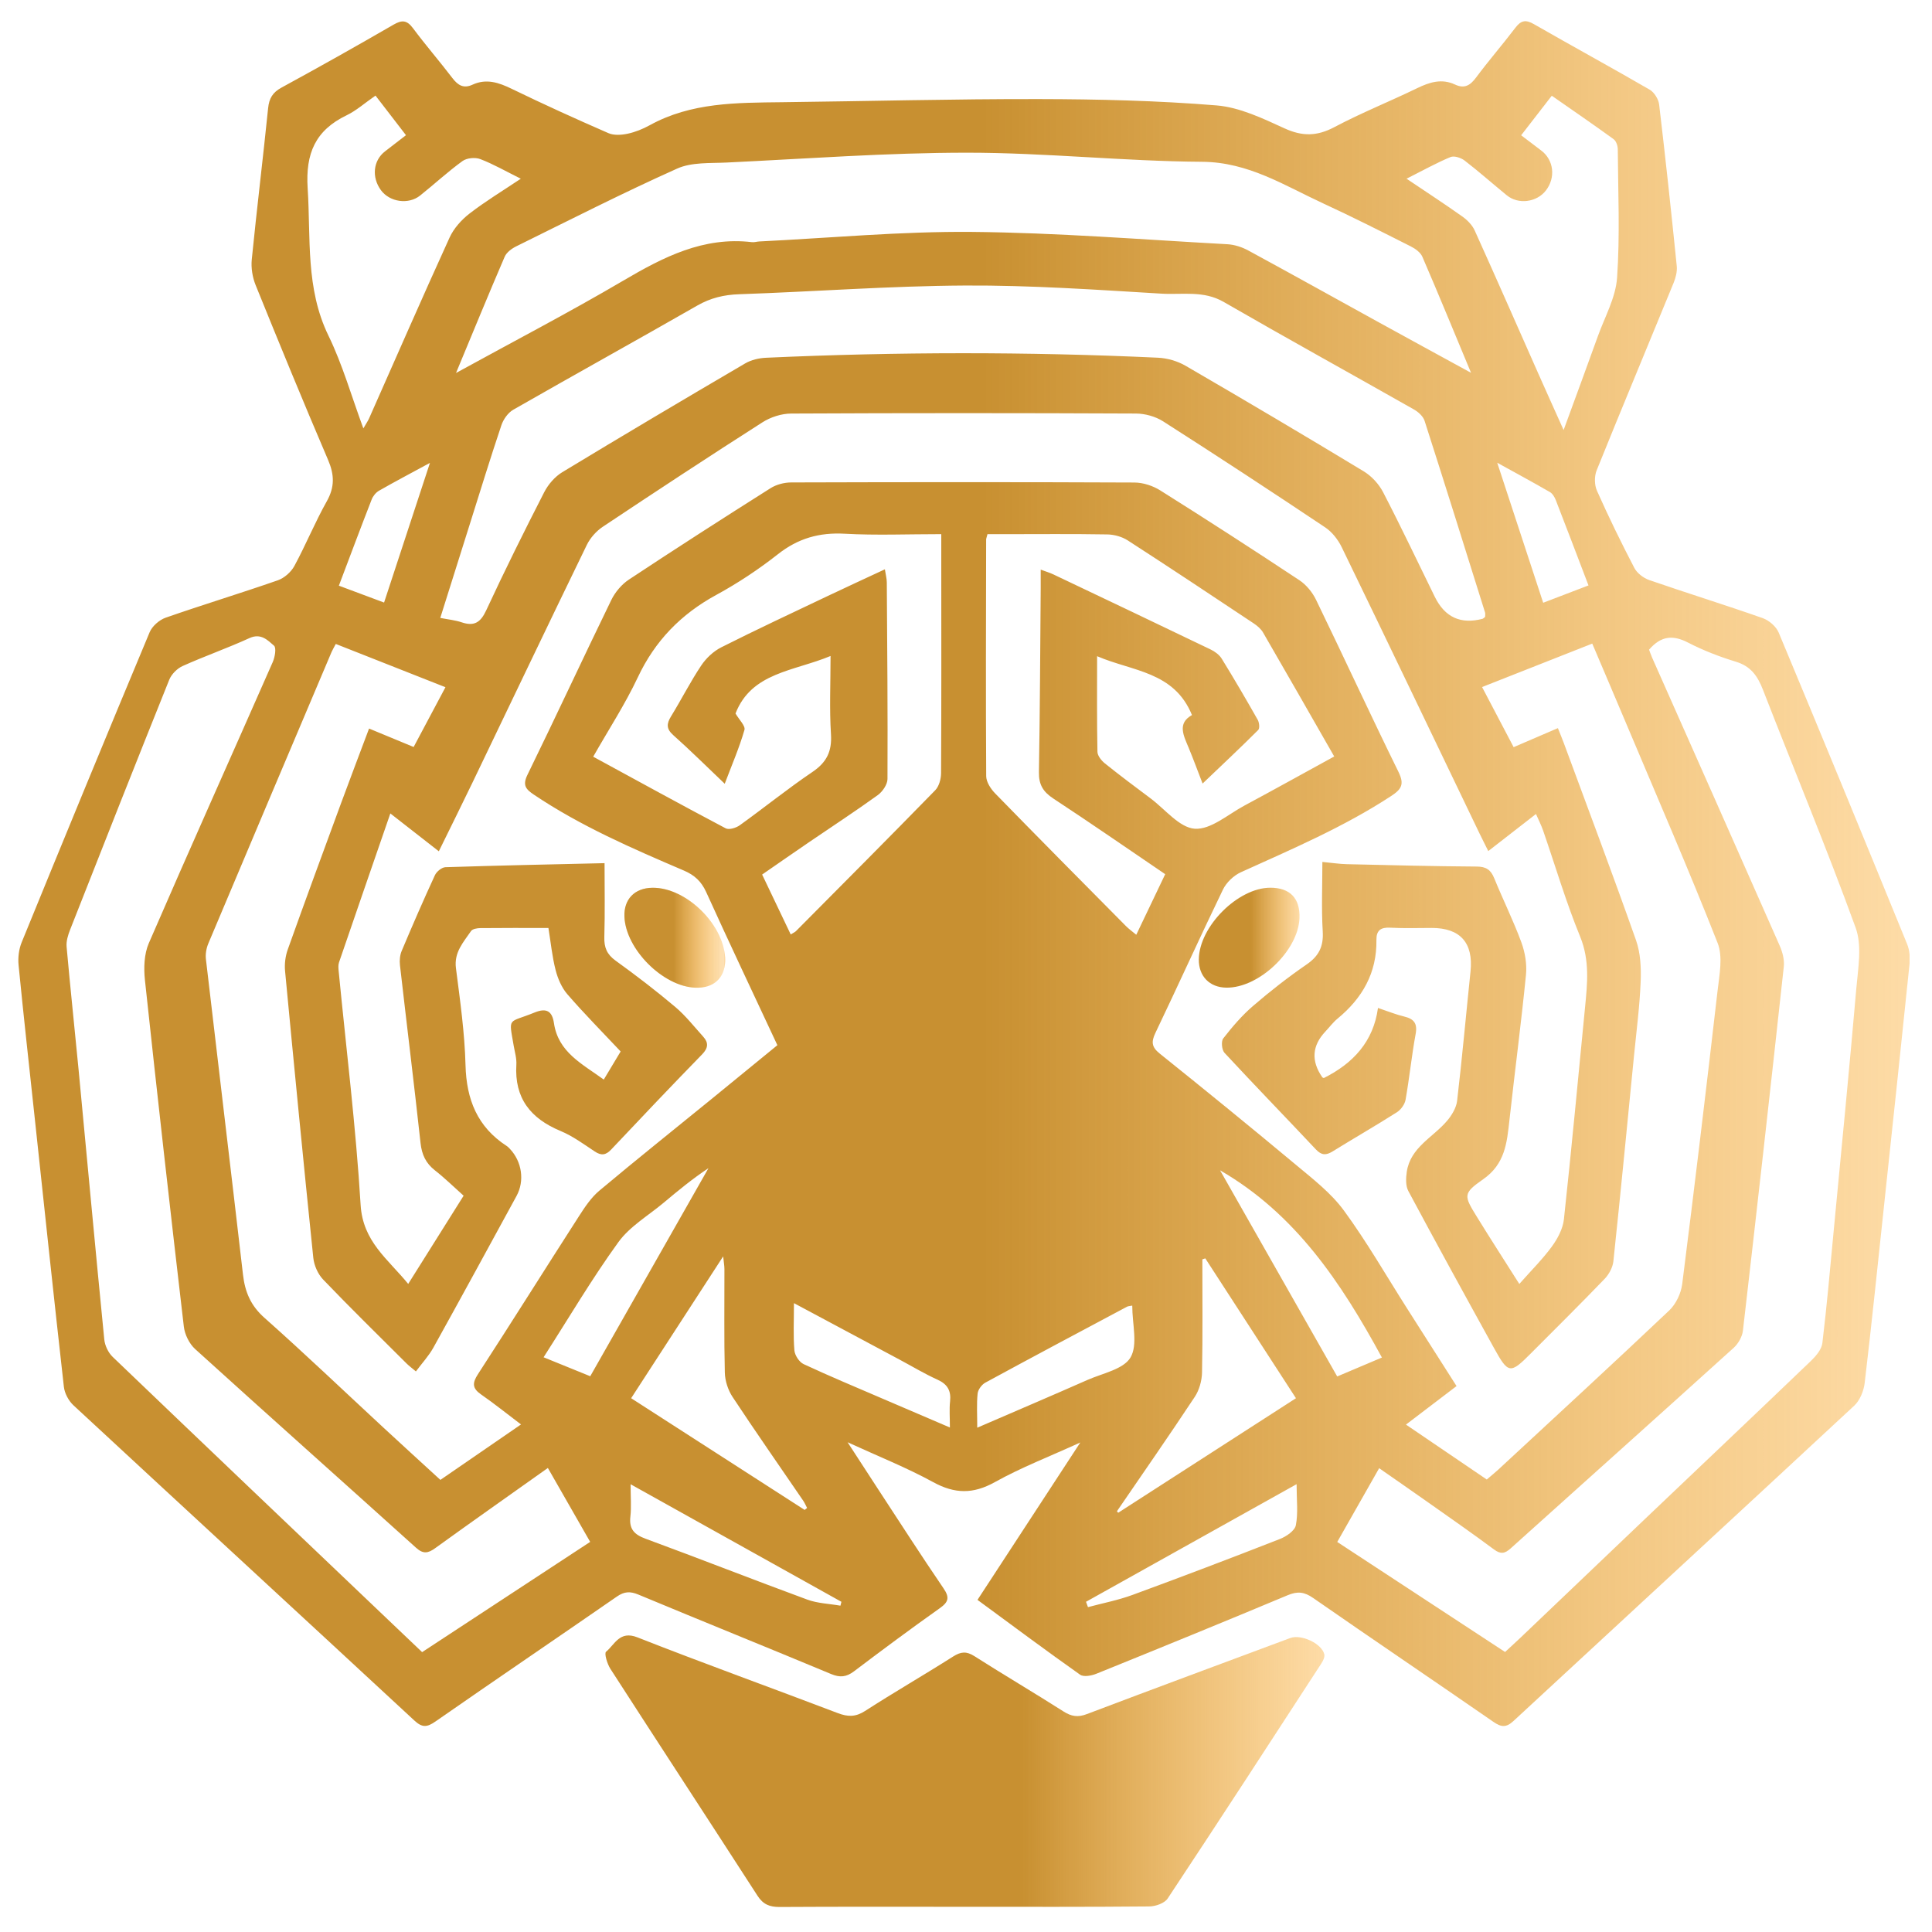 <?xml version="1.0" encoding="UTF-8"?>
<svg id="Capa_1" data-name="Capa 1" xmlns="http://www.w3.org/2000/svg" xmlns:xlink="http://www.w3.org/1999/xlink" viewBox="0 0 1999.99 2000">
  <defs>
    <style>
      .cls-1 {
        fill: url(#Degradado_sin_nombre_6);
      }

      .cls-2 {
        fill: url(#Degradado_sin_nombre_9);
      }

      .cls-3 {
        fill: url(#Degradado_sin_nombre_35);
      }

      .cls-4 {
        fill: url(#Degradado_sin_nombre_7);
      }

      .cls-5 {
        fill: url(#Degradado_sin_nombre_10);
      }
    </style>
    <linearGradient id="Degradado_sin_nombre_7" data-name="Degradado sin nombre 7" x1="18.99" y1="904.39" x2="1976.99" y2="904.39" gradientUnits="userSpaceOnUse">
      <stop offset=".51" stop-color="#c89031"/>
      <stop offset=".7" stop-color="#dc9c34" stop-opacity=".78"/>
      <stop offset="1" stop-color="#fbb03b" stop-opacity=".45"/>
      <stop offset="1" stop-color="#fbb03b" stop-opacity=".44"/>
      <stop offset="1" stop-color="#fbb03b" stop-opacity=".41"/>
      <stop offset="1" stop-color="#fbb03b" stop-opacity=".36"/>
      <stop offset="1" stop-color="#fbb03b" stop-opacity=".29"/>
      <stop offset="1" stop-color="#fbb03b" stop-opacity=".19"/>
      <stop offset="1" stop-color="#fbb03b" stop-opacity=".08"/>
      <stop offset="1" stop-color="#fbb03b" stop-opacity="0"/>
    </linearGradient>
    <linearGradient id="Degradado_sin_nombre_6" data-name="Degradado sin nombre 6" x1="626.73" y1="1833.54" x2="1371.03" y2="1833.54" gradientUnits="userSpaceOnUse">
      <stop offset=".58" stop-color="#c89031"/>
      <stop offset=".74" stop-color="#dc9c34" stop-opacity=".78"/>
      <stop offset="1" stop-color="#fbb03b" stop-opacity=".45"/>
      <stop offset="1" stop-color="#fbb03b" stop-opacity=".43"/>
      <stop offset="1" stop-color="#fbb03b" stop-opacity=".2"/>
      <stop offset="1" stop-color="#fbb03b" stop-opacity=".05"/>
      <stop offset="1" stop-color="#fbb03b" stop-opacity="0"/>
    </linearGradient>
    <linearGradient id="Degradado_sin_nombre_35" data-name="Degradado sin nombre 35" x1="646.38" y1="970.72" x2="1345.26" y2="970.72" gradientUnits="userSpaceOnUse">
      <stop offset="0" stop-color="#fbb03b"/>
      <stop offset="0" stop-color="#fbb03b" stop-opacity=".66"/>
      <stop offset="0" stop-color="#fbb03b" stop-opacity=".45"/>
      <stop offset=".03" stop-color="#fbb03b" stop-opacity=".43"/>
      <stop offset=".49" stop-color="#fbb03b" stop-opacity=".2"/>
      <stop offset=".82" stop-color="#fbb03b" stop-opacity=".05"/>
      <stop offset="1" stop-color="#fbb03b" stop-opacity="0"/>
    </linearGradient>
    <linearGradient id="Degradado_sin_nombre_9" data-name="Degradado sin nombre 9" x1="646.38" y1="970.75" x2="750.69" y2="970.75" gradientUnits="userSpaceOnUse">
      <stop offset=".49" stop-color="#c89031"/>
      <stop offset=".52" stop-color="#cb9231" stop-opacity=".93"/>
      <stop offset=".85" stop-color="#eda738" stop-opacity=".27"/>
      <stop offset=".99" stop-color="#fbb03b" stop-opacity="0"/>
      <stop offset="1" stop-color="#fbb03b" stop-opacity=".45"/>
    </linearGradient>
    <linearGradient id="Degradado_sin_nombre_10" data-name="Degradado sin nombre 10" x1="1241.01" y1="970.69" x2="1345.26" y2="970.69" gradientUnits="userSpaceOnUse">
      <stop offset=".52" stop-color="#c89031"/>
      <stop offset=".71" stop-color="#dc9c34" stop-opacity=".78"/>
      <stop offset="1" stop-color="#fbb03b" stop-opacity=".45"/>
      <stop offset="1" stop-color="#fbb03b" stop-opacity=".44"/>
      <stop offset="1" stop-color="#fbb03b" stop-opacity=".4"/>
      <stop offset="1" stop-color="#fbb03b" stop-opacity=".34"/>
      <stop offset="1" stop-color="#fbb03b" stop-opacity=".26"/>
      <stop offset="1" stop-color="#fbb03b" stop-opacity=".15"/>
      <stop offset="1" stop-color="#fbb03b" stop-opacity=".01"/>
      <stop offset="1" stop-color="#fbb03b" stop-opacity="0"/>
    </linearGradient>
  </defs>
  <path class="cls-4" d="M1011.87,1656.21c35.29-54.02,69.78-106.82,106.45-162.96-31.75,14.49-61.17,25.83-88.44,41.02-22.51,12.54-41.53,12.26-63.88.01-27.21-14.9-56.26-26.43-88.59-41.28,11.75,18.08,21.34,32.92,31.03,47.71,22.64,34.56,44.96,69.35,68.25,103.47,6.54,9.59,5.25,14.19-3.88,20.66-29.98,21.23-59.48,43.15-88.77,65.31-7.89,5.97-14.46,6.64-23.71,2.79-66.37-27.68-133.07-54.56-199.45-82.23-8.56-3.57-14.61-3.27-22.27,2.04-62.49,43.26-125.42,85.9-187.81,129.31-8.69,6.04-13.64,6.63-21.83-.96-117.5-108.92-235.41-217.39-352.9-326.32-5.02-4.65-9.18-12.4-9.94-19.14-10.45-92.73-20.23-185.54-30.18-278.34-5.65-52.73-11.54-105.44-16.71-158.21-.76-7.72.27-16.43,3.19-23.57,43.76-107.17,87.82-214.21,132.47-321.01,2.65-6.35,10.02-12.79,16.62-15.09,38.49-13.44,77.55-25.27,116.05-38.68,6.72-2.34,13.73-8.53,17.14-14.81,11.9-21.95,21.35-45.25,33.58-66.99,8.35-14.85,7.88-27.59,1.31-42.91-25.7-59.99-50.48-120.39-74.97-180.89-3.27-8.09-4.86-17.82-4-26.47,5.2-52.25,11.6-104.37,16.92-156.61,1.05-10.27,4.68-16.38,13.92-21.41,38.97-21.21,77.64-42.99,116.06-65.2,8.84-5.11,13.88-4.48,20.05,3.81,13.1,17.58,27.49,34.18,40.8,51.61,5.7,7.46,11.57,11.04,20.74,6.81,14.35-6.61,27.16-2.26,40.63,4.28,33.03,16.04,66.49,31.22,100.16,45.89,5.7,2.48,13.52,1.91,19.9.55,7.87-1.68,15.69-4.86,22.77-8.76,42.96-23.69,89.95-23.28,136.9-23.83,88.77-1.05,177.54-3.41,266.3-3.24,61.23.12,122.61,1.57,183.58,6.55,24.01,1.96,47.87,13.46,70.37,23.75,18.44,8.44,33.59,8.26,51.5-1.22,27.91-14.78,57.39-26.58,85.84-40.38,12.94-6.28,25.49-10.18,39.26-3.72,9.7,4.55,15.66.84,21.7-7.29,13.08-17.59,27.5-34.19,40.78-51.64,5.75-7.56,10.62-8.5,19.06-3.65,39.81,22.88,80.15,44.81,119.87,67.84,4.75,2.76,9.14,9.84,9.8,15.38,6.62,55.69,12.58,111.46,18.24,167.25.58,5.72-1.11,12.15-3.34,17.59-26.47,64.65-53.45,129.09-79.59,193.87-2.47,6.11-2.35,15.13.32,21.12,12.03,27,25,53.63,38.67,79.84,2.87,5.5,9.51,10.56,15.52,12.64,39.02,13.49,78.49,25.69,117.43,39.38,6.59,2.32,13.93,8.73,16.57,15.07,44.8,107.28,88.99,214.81,132.93,322.44,2.55,6.25,3.14,13.96,2.44,20.76-8.54,83.18-17.47,166.33-26.33,249.47-6.54,61.34-12.83,122.71-20.07,183.96-.98,8.25-4.9,18.06-10.81,23.55-117.34,109.08-235.23,217.56-352.76,326.43-7.58,7.02-12.67,6.51-20.77.9-62.09-42.96-124.68-85.19-186.68-128.29-9.14-6.35-16.13-7.07-26.29-2.82-65.85,27.58-131.95,54.55-198.12,81.32-5.04,2.04-13.14,3.52-16.78.95-35.32-24.95-69.99-50.82-106.22-77.45ZM1540.69,881.08c-3.72-7.47-6.45-12.78-9.03-18.15-47.49-98.83-94.82-197.74-142.68-296.39-3.8-7.84-9.95-15.78-17.09-20.56-55.57-37.14-111.47-73.8-167.79-109.78-7.97-5.09-18.77-8.07-28.28-8.11-118.97-.54-237.94-.58-356.9.02-9.96.05-21.19,3.68-29.63,9.07-55.46,35.42-110.46,71.59-165.22,108.08-6.79,4.52-13.07,11.58-16.63,18.9-39.68,81.64-78.73,163.59-118.06,245.41-11.19,23.28-22.71,46.39-35.11,71.68-17.33-13.53-33.02-25.78-50.18-39.18-18.34,53.09-35.82,103.6-53.13,154.17-.94,2.74-.66,6.05-.37,9.03,7.84,80.69,17.83,161.24,22.74,242.1,2.31,37.92,28.12,55.83,49.25,81.73,20.06-31.94,38.64-61.52,57.36-91.32-10.55-9.41-19.66-18.4-29.68-26.22-9.52-7.43-13.61-16.37-14.92-28.38-6.69-61.35-14.28-122.59-21.28-183.91-.55-4.84-.12-10.39,1.74-14.81,11.08-26.33,22.46-52.54,34.43-78.47,1.73-3.75,7.09-8.15,10.9-8.27,54.31-1.78,108.64-2.88,164.71-4.19,0,25.67.5,51.1-.23,76.5-.31,10.75,2.61,17.89,11.62,24.39,21.1,15.22,41.8,31.09,61.68,47.85,10.74,9.05,19.59,20.37,29.06,30.88,5.65,6.26,5.26,11.73-1.12,18.29-31.68,32.53-62.96,65.45-94.1,98.49-5.62,5.96-10.28,6.58-17.1,2.04-11.46-7.62-22.83-15.98-35.4-21.21-31.02-12.9-47.83-33.97-45.71-68.62.4-6.47-1.64-13.11-2.76-19.64-5.23-30.5-6.15-23.01,21.61-34.36,12.57-5.14,18.27-1.19,20.06,10.97,4.44,30.14,29.01,42.07,51.58,58.45,6.21-10.33,11.8-19.65,17.47-29.09-19.08-20.3-37.78-39.16-55.13-59.2-5.92-6.84-9.94-16.23-12.21-25.12-3.6-14.06-5.01-28.68-7.42-43.52-24.68,0-47.62-.12-70.55.13-3.28.04-8.07.84-9.57,3.05-7.87,11.57-17.73,21.95-15.63,38.36,4.27,33.38,9.05,66.89,9.92,100.44.92,35.65,12.28,64,42.65,83.71,1.27.82,2.34,1.98,3.39,3.09,12.38,13.11,15.28,33.04,6.78,48.62-28.58,52.39-57.1,104.81-86.07,156.99-4.78,8.61-11.7,16.04-18.11,24.66-4.39-3.71-7.22-5.78-9.69-8.24-28.91-28.83-58.09-57.41-86.34-86.87-5.42-5.65-9.37-14.63-10.18-22.47-10.22-98.92-19.84-197.9-29.23-296.9-.69-7.29.3-15.33,2.76-22.22,18-50.43,36.5-100.68,54.99-150.93,9.43-25.64,19.18-51.16,29.2-77.87,16.24,6.72,30.67,12.69,46.15,19.1,11.03-20.73,21.67-40.72,32.93-61.88-38.79-15.3-76-29.98-113.53-44.79-2.17,4.14-3.49,6.28-4.46,8.56-42.56,100.48-85.15,200.96-127.48,301.54-2.07,4.91-3.11,10.93-2.5,16.19,12.67,108.87,25.83,217.69,38.38,326.57,2.07,17.95,7.99,32.08,22.13,44.64,41.97,37.25,82.55,76.06,123.74,114.19,19.34,17.9,38.82,35.64,58.48,53.67,28.34-19.49,55.34-38.07,83.45-57.4-15.18-11.48-27.91-21.73-41.29-31.02-9.21-6.39-9.29-11.76-3.21-21.13,35.29-54.34,69.67-109.27,104.72-163.76,6.01-9.34,12.49-19.06,20.86-26.08,38.32-32.13,77.41-63.34,116.19-94.92,22.82-18.59,45.57-37.25,68.12-55.69-25.18-53.93-49.87-106.01-73.69-158.49-5.04-11.1-12.11-17.59-23.12-22.3-53.45-22.87-106.81-45.98-155.37-78.63-8.45-5.68-11.76-9.8-6.47-20.61,29.35-60.02,57.44-120.65,86.68-180.73,3.98-8.18,10.74-16.26,18.29-21.25,48.49-32.1,97.44-63.52,146.6-94.59,6-3.79,14.13-5.92,21.29-5.95,118.45-.37,236.9-.45,355.35.08,9,.04,19.11,3.33,26.78,8.16,48.38,30.41,96.4,61.42,144.04,92.97,7.17,4.75,13.5,12.53,17.28,20.33,28.71,59.2,56.23,118.97,85.25,178.01,6.33,12.88,3.33,17.95-7.7,25.17-48.96,32.03-102.44,54.79-155.4,78.8-7.46,3.38-15,10.6-18.56,17.95-23.78,49.1-46.21,98.85-69.77,148.06-4.52,9.43-4.31,14.78,4.33,21.71,47.37,37.99,94.48,76.33,141.09,115.23,17.47,14.58,36.15,28.99,49.41,47.05,23.79,32.42,43.89,67.55,65.54,101.54,16.9,26.54,33.82,53.07,51.22,80.38-17.73,13.5-34.13,25.98-52.37,39.87,29.44,20.01,56.59,38.46,83.65,56.85,4.95-4.24,8.53-7.1,11.88-10.2,59.13-54.81,118.49-109.37,177.02-164.82,6.96-6.6,12.19-17.66,13.41-27.26,12.85-101.2,24.95-202.5,36.63-303.84,1.88-16.34,5.65-34.99.05-49.24-29.88-75.91-62.43-150.76-94.12-225.96-11.64-27.62-23.43-55.18-35.67-84-38.38,15.13-75.58,29.8-114.06,44.97,11.35,21.62,21.87,41.67,32.67,62.23,16.04-6.9,30.36-13.05,45.82-19.7,2.54,6.4,4.49,11,6.21,15.68,25.06,67.93,50.62,135.69,74.69,203.97,4.68,13.29,5.36,28.68,4.78,42.97-1.03,25.44-4.36,50.8-6.86,76.18-6.99,71.05-13.85,142.11-21.38,213.1-.68,6.38-4.53,13.5-9.06,18.21-25.11,26.11-50.87,51.59-76.45,77.25-21.27,21.34-23.22,21.24-38.08-5.66-29.85-54.01-59.56-108.11-88.68-162.52-2.9-5.43-2.57-13.44-1.6-19.93,3.82-25.36,27.18-35.59,41.71-52.74,4.9-5.78,9.53-13.45,10.39-20.71,5.24-44.58,9.23-89.3,13.88-133.94,3.09-29.62-10.68-45.12-40.37-45.01-14.3.05-28.62.48-42.88-.27-9.78-.51-14.31,2.89-14.16,12.72.52,34.01-14.56,60.28-40.26,81.43-4.69,3.86-8.39,8.9-12.59,13.36q-20.73,22.01-3.23,47.26c.48.69,1.71.85,1.68.84,30.38-15.2,51.3-37.79,56.01-72.52,11.34,3.79,18.93,6.94,26.82,8.8,10.17,2.39,14.25,6.9,12.17,18.18-4.15,22.54-6.42,45.43-10.41,68-.84,4.76-4.78,10.31-8.91,12.94-21.95,13.95-44.52,26.92-66.65,40.6-6.71,4.15-11.43,4.15-17.2-1.98-31.46-33.46-63.48-66.4-94.7-100.08-2.8-3.02-3.63-11.92-1.3-14.92,9.29-11.93,19.29-23.65,30.71-33.49,17.76-15.3,36.33-29.82,55.64-43.1,12.75-8.77,17.57-18.7,16.64-34.18-1.41-23.69-.37-47.53-.37-71.93,10.04.96,17.53,2.14,25.04,2.32,44.91,1.04,89.83,2.2,134.75,2.47,9.82.06,14.58,3.41,18.13,12.14,9.04,22.2,19.76,43.74,28.03,66.2,3.86,10.48,5.9,22.69,4.81,33.73-4.97,50.23-11.6,100.29-17.12,150.47-2.58,23.41-4.52,45.39-27.21,61.18-21.18,14.74-19.96,16.97-6.48,38.87,14.04,22.82,28.61,45.31,43.92,69.5,12.5-14.14,24.15-25.66,33.69-38.73,5.96-8.16,11.4-18.37,12.47-28.16,7.93-73,14.71-146.13,21.86-219.22,2.43-24.78,5.04-48.83-5.1-73.57-14.67-35.8-25.62-73.11-38.3-109.73-1.9-5.47-4.58-10.67-7.37-17.08-16.97,13.19-32.45,25.22-49.36,38.36ZM1707.09,672.52c1.05,2.76,2,5.64,3.22,8.39,44.03,99.27,88.17,198.5,131.94,297.88,2.93,6.66,5.1,14.74,4.33,21.79-13.69,125.67-27.79,251.3-42.31,376.88-.73,6.28-4.82,13.49-9.58,17.8-76.81,69.46-154.01,138.47-230.99,207.74-5.9,5.31-10.24,6.12-17.11,1-22.5-16.75-45.56-32.75-68.47-48.93-16.47-11.63-33.05-23.08-50.43-35.2-14.96,26.32-28.95,50.95-43.39,76.36,58.42,38.3,115.85,75.94,173.74,113.9,5.99-5.55,11.25-10.31,16.38-15.2,42.84-40.83,85.62-81.72,128.49-122.53,57.27-54.51,114.69-108.87,171.75-163.6,5.2-4.99,11.05-11.88,11.84-18.45,4.76-39.46,8.19-79.09,11.95-118.67,7.86-82.73,16.03-165.44,23.18-248.24,1.81-20.98,6.11-44.35-.67-63.02-30.12-82.86-64.08-164.32-96.03-246.52-5.51-14.17-12.52-24.22-27.97-28.9-17.02-5.16-33.86-11.72-49.65-19.86-15.4-7.94-27.79-7.03-40.21,7.39ZM567.14,1519.63c-40.34,28.64-78.7,55.64-116.74,83.09-7.35,5.3-12.33,6.15-19.72-.51-76.13-68.67-152.74-136.81-228.68-205.69-6.06-5.49-10.74-15.06-11.7-23.24-13.98-119.5-27.45-239.06-40.27-358.69-1.34-12.54-.87-26.95,4.02-38.21,42.16-97.28,85.61-194.01,128.31-291.06,2.25-5.12,3.88-14.7,1.27-16.96-6.62-5.72-13.59-13.21-25.42-7.8-22.7,10.39-46.36,18.65-69.13,28.89-5.7,2.56-11.58,8.48-13.9,14.26-34.58,86.08-68.64,172.38-102.6,258.71-2.18,5.54-4.14,11.91-3.63,17.66,3.8,42.64,8.4,85.2,12.46,127.82,8.84,92.88,17.37,185.78,26.53,278.63.62,6.31,4.1,13.69,8.66,18.07,94.25,90.36,188.84,180.36,283.37,270.43,12.4,11.81,24.81,23.62,37.01,35.24,58.97-38.68,116.01-76.11,173.96-114.12-14.85-25.95-28.92-50.54-43.8-76.53ZM1537.36,638.64c0-1.65.37-3.26-.05-4.62-20.72-66.17-41.38-132.36-62.59-198.37-1.49-4.64-6.41-9.16-10.88-11.7-65.66-37.26-131.79-73.71-197.18-111.44-20.79-12-42.82-7.24-64.18-8.52-67.73-4.06-135.58-8.79-203.36-8.42-78.01.42-155.98,6.34-234,9.02-15.79.54-29.57,3.85-43.34,11.74-63.29,36.25-127.12,71.56-190.42,107.79-5.45,3.12-10.25,9.92-12.31,16.03-11.53,34.31-22.14,68.93-33.03,103.46-9.94,31.51-19.85,63.02-30.25,96.05,8.4,1.67,15.49,2.31,22.05,4.53,12.98,4.4,19.63.29,25.49-12.34,19.11-41.17,39.32-81.85,60.01-122.25,4.14-8.08,11.04-16.12,18.74-20.79,62.82-38.08,126.03-75.51,189.41-112.65,6.23-3.65,14.28-5.49,21.59-5.82,135.21-6.15,270.45-6.33,405.67-.05,9.69.45,20.22,3.49,28.59,8.36,61.76,35.87,123.24,72.24,184.34,109.23,8.16,4.94,15.72,13.13,20.11,21.6,18.55,35.75,35.78,72.19,53.53,108.35q15.6,31.78,49.59,22.7c.45-.12.81-.6,2.46-1.88ZM472.1,386.09c59.99-32.94,117.44-62.85,173.2-95.63,41.54-24.41,82.95-45.72,133.11-39.78,2.47.29,5.06-.59,7.6-.72,73.38-3.6,146.78-10.54,220.12-9.88,88.19.79,176.33,7.93,264.46,12.75,7.34.4,15.14,2.96,21.65,6.49,45.28,24.55,90.25,49.66,135.36,74.5,30.62,16.86,61.32,33.57,95.21,52.11-17.7-42.48-33.68-81.45-50.38-120.12-1.95-4.51-7.3-8.37-11.99-10.73-30.05-15.16-60.09-30.4-90.64-44.49-40.23-18.56-77.41-42.77-125.38-43.1-81.06-.55-162.09-9.41-243.13-9.42-83.08,0-166.18,6.24-249.24,10.2-17.16.82-36.06-.47-51.02,6.23-56.27,25.21-111.29,53.22-166.61,80.51-4.69,2.31-10.03,6.24-11.97,10.75-16.71,38.78-32.71,77.86-50.37,120.32ZM1381.17,783.09c-24.98-43.63-49.17-86.07-73.68-128.34-2.19-3.77-5.99-6.98-9.7-9.45-43.32-28.81-86.63-57.64-130.33-85.86-5.97-3.86-14.05-6.09-21.21-6.21-35.72-.61-71.45-.27-107.17-.26-5.85,0-11.7,0-16.85,0-.92,3.6-1.38,4.58-1.39,5.56-.14,81.64-.44,163.27.06,244.9.04,6.04,4.7,13.21,9.24,17.87,44.87,46.03,90.15,91.65,135.39,137.32,3,3.03,6.53,5.53,10.73,9.04,10.32-21.61,19.92-41.71,29.96-62.71-39.05-26.52-77.14-52.91-115.86-78.34-10.54-6.92-15.09-14.43-14.87-27.21,1.08-63.76,1.32-127.53,1.84-191.3.05-5.48,0-10.96,0-18.43,5.82,2.17,9.59,3.27,13.09,4.94,54.34,25.83,108.68,51.65,162.88,77.75,4.37,2.1,8.94,5.48,11.42,9.5,12.84,20.83,25.2,41.98,37.26,63.27,1.61,2.84,2.24,8.82.52,10.54-18.27,18.24-37.12,35.92-57.59,55.46-5.42-14-9.58-25.36-14.2-36.53-5.32-12.86-12.44-25.67,3.21-34.38-18.52-45.33-61.73-45.16-98.21-60.94,0,34.89-.28,66.94.35,98.97.08,4.12,4.13,9.14,7.73,12.03,15.5,12.45,31.45,24.35,47.37,36.27,15.1,11.3,29.83,30.29,45.7,31.35,16.52,1.11,34.39-14.86,51.34-23.96,30.87-16.58,61.5-33.61,92.97-50.85ZM974.44,552.94c-34.92,0-67.55,1.37-100-.43-26.3-1.46-48.25,4.76-69.09,21.16-19.97,15.72-41.47,29.97-63.78,42.13-36.6,19.93-63.45,47.45-81.32,85.39-13.16,27.93-30.19,54.03-46.17,82.14,46.6,25.36,91.68,50.14,137.16,74.15,3.43,1.81,10.74-.43,14.54-3.16,25.27-18.14,49.49-37.78,75.24-55.19,14.77-9.99,20.32-21.3,19.19-39.1-1.66-26.13-.43-52.45-.43-80.96-38.19,15.91-81.73,16.89-98.38,59.52,3.64,6.34,10.46,12.84,9.25,17.03-5.27,18.26-12.88,35.84-20.41,55.72-19.14-18.21-35.73-34.72-53.2-50.26-7.44-6.62-7.06-11.89-2.34-19.58,10.67-17.37,19.92-35.66,31.21-52.59,5.07-7.6,12.7-14.75,20.81-18.84,36.42-18.36,73.4-35.61,110.24-53.14,19.18-9.12,38.49-17.98,59.07-27.58.87,5.73,1.96,9.62,1.98,13.51.46,67.86,1.04,135.72.71,203.57-.03,5.68-5.14,13.12-10.09,16.69-23.14,16.71-47.09,32.31-70.68,48.41-16.29,11.11-32.46,22.39-48.99,33.8,10.32,21.63,19.86,41.62,29.6,62.02,2.92-1.83,4.39-2.41,5.41-3.44,48.17-48.5,96.44-96.91,144.17-145.84,3.99-4.09,6.03-11.75,6.06-17.77.39-72.45.23-144.9.21-217.36,0-9.13,0-18.26,0-29.99ZM388.72,98.96c-11.3,7.83-19.88,15.56-29.85,20.36-32.3,15.55-42.72,39.34-40.38,75.58,3.33,51.62-2.37,103.48,21.57,152.66,14.51,29.82,23.65,62.26,36.08,95.91,3.01-5.2,4.73-7.63,5.91-10.29,27.7-62.46,55-125.09,83.35-187.25,4.35-9.53,12.31-18.4,20.69-24.88,16.3-12.62,34.07-23.33,53.04-36.04-15.51-7.71-28.31-15.09-41.94-20.31-5.25-2.01-13.94-1.21-18.39,2.01-15.25,11.05-29.15,23.95-43.9,35.72-12.11,9.67-31.55,6.74-40.57-5.57-9.82-13.41-8.01-30.69,4.21-40.14,6.81-5.27,13.63-10.52,21.73-16.77-10.61-13.78-20.72-26.91-31.56-40.99ZM1456.06,185c20.98,14.13,39.69,26.3,57.86,39.22,5.11,3.64,10.16,8.79,12.69,14.4,22.47,49.68,44.34,99.62,66.44,149.47,8.02,18.09,16.19,36.12,25.59,57.07,12.71-34.76,24.21-65.78,35.38-96.92,7.22-20.12,18.53-40.1,19.96-60.69,3.07-44.16,1.03-88.68.73-133.05-.02-3.57-1.7-8.53-4.34-10.45-20.88-15.17-42.19-29.75-63.98-44.95-11.1,14.34-21.21,27.38-31.71,40.94,7.91,6,14.38,10.93,20.86,15.83,12.92,9.77,15.04,27.95,4.8,41.27-9.47,12.32-28.5,14.85-40.51,5.05-14.62-11.92-28.74-24.48-43.67-35.98-3.74-2.88-10.79-5.2-14.59-3.63-14.5,6.02-28.3,13.75-45.51,22.42ZM1247.71,1302.64c-1.01.34-2.02.69-3.04,1.03,0,39.04.44,78.09-.34,117.11-.17,8.53-2.85,18.19-7.52,25.25-26.33,39.82-53.61,79.01-80.57,118.41.43.52.86,1.03,1.3,1.55,61.27-39.47,122.55-78.95,184.03-118.56-32.11-49.53-62.99-97.16-93.87-144.79ZM832.95,1563.07c.85-.68,1.69-1.35,2.54-2.03-1.33-2.52-2.42-5.2-4.02-7.53-24.43-35.77-49.27-71.26-73.12-107.41-4.71-7.13-7.81-16.66-8.02-25.18-.87-35.67-.33-71.38-.41-107.08,0-3.5-.66-6.99-1.3-13.25-32.73,50.44-63.7,98.18-95.27,146.83,60.7,39.08,120.15,77.36,179.61,115.63ZM611.02,1424.68c41.26-72.63,81.82-144.02,122.37-215.4-16.56,11-31.41,23.22-46.14,35.59-16,13.44-35.23,24.59-47.13,41.02-27.39,37.83-51.19,78.27-77.41,119.15,16.85,6.85,32.14,13.06,48.31,19.63ZM1263.02,1211.52c40.13,70.64,80.64,141.93,121.24,213.39,16.7-7.08,31.46-13.32,46.28-19.6-42.28-77.78-89.66-148.85-167.52-193.79ZM821.89,1349c0,18.57-.81,33.81.45,48.87.43,5.11,5.01,12.13,9.56,14.25,27.22,12.69,54.97,24.23,82.56,36.11,22.27,9.59,44.58,19.1,68.87,29.51,0-10.74-.71-18.92.17-26.92,1.22-11.15-2.61-17.9-13.05-22.62-13.43-6.07-26.14-13.74-39.16-20.7-35.41-18.93-70.81-37.86-109.4-58.49ZM1172.08,1351.56c-2.56.52-4.17.48-5.41,1.14-48.95,26.08-97.94,52.1-146.66,78.6-3.73,2.03-7.57,7.25-7.99,11.33-1.11,10.85-.38,21.89-.38,35.31,39.76-17.19,77.07-33.1,114.17-49.47,15.64-6.9,37.31-11,44.5-23.26,7.75-13.23,1.77-34.5,1.79-53.66ZM652.79,1536.47c0,13.25.91,23.51-.23,33.54-1.46,12.91,4.02,18.56,15.79,22.89,55.93,20.59,111.4,42.41,167.33,62.98,10.76,3.96,22.86,4.29,34.34,6.3.33-1.34.67-2.68,1-4.02-71.87-40.08-143.74-80.15-218.24-121.69ZM1342.21,1536.41c-74.74,41.74-146.36,81.74-217.98,121.74.68,1.85,1.36,3.7,2.03,5.54,15.32-4.12,31.05-7.13,45.89-12.57,51.16-18.77,102.1-38.14,152.84-57.99,6.56-2.57,15.34-8.5,16.45-14.16,2.48-12.69.78-26.21.78-42.56ZM1597.5,623.97c17.11-6.55,31.65-12.11,46.89-17.95-11.61-30.39-22.59-59.39-33.84-88.28-1.22-3.14-3.34-6.75-6.08-8.35-17.01-9.85-34.31-19.18-54.55-30.36,16.44,50.08,31.73,96.63,47.58,144.93ZM350.8,606.29c16.46,6.14,30.92,11.54,46.79,17.47,15.89-48.38,31.15-94.86,47.49-144.59-19.86,10.77-36.46,19.5-52.73,28.81-3.24,1.86-6.22,5.55-7.59,9.06-11.24,28.84-22.07,57.83-33.96,89.24Z"/>
  <path class="cls-1" d="M996.79,1973.9c-63.29,0-126.58-.19-189.87.19-10.23.06-17.01-2.73-22.73-11.6-50.62-78.39-101.72-156.47-152.29-234.89-3.29-5.1-6.59-16.03-4.51-17.74,9.09-7.5,13.99-22.15,32.42-14.9,68.77,27.08,138.37,52.09,207.44,78.42,10.45,3.98,18.44,4.14,28.28-2.21,30-19.35,60.97-37.19,91.11-56.34,8.01-5.1,13.79-5.66,21.99-.43,30.54,19.45,61.76,37.84,92.31,57.29,8.12,5.17,14.82,6.27,24.04,2.77,70.1-26.58,140.41-52.59,210.66-78.77,11.33-4.22,32.69,5.64,35.28,16.88.64,2.81-1.31,6.74-3.1,9.49-52.81,81.25-105.58,162.52-159.09,243.3-3.24,4.89-12.5,8.12-18.99,8.18-64.31.6-128.62.36-192.93.36Z"/>
  <path class="cls-3" d="M719.79,1022.45c18.86.74,30.63-9.9,30.9-27.94.53-35.69-39.55-75.88-75.29-75.49-18.43.2-29.74,11.9-28.98,29.99,1.41,33.66,39.84,72.13,73.38,73.45ZM1314.95,918.96c-33.56.1-73.56,40.2-73.94,74.14-.2,17.4,11,29,28.3,29.31,33.79.6,74.62-38.1,75.91-71.95.79-20.52-9.82-31.56-30.27-31.5Z"/>
  <path class="cls-2" d="M719.79,1022.45c-33.54-1.32-71.97-39.79-73.38-73.45-.76-18.08,10.56-29.79,28.98-29.99,35.74-.39,75.82,39.8,75.29,75.49-.27,18.04-12.04,28.68-30.9,27.94Z"/>
  <path class="cls-5" d="M1314.95,918.96c20.45-.06,31.06,10.98,30.27,31.5-1.3,33.85-42.13,72.55-75.91,71.95-17.3-.31-28.5-11.91-28.3-29.31.39-33.93,40.39-74.04,73.94-74.14Z"/>
</svg>